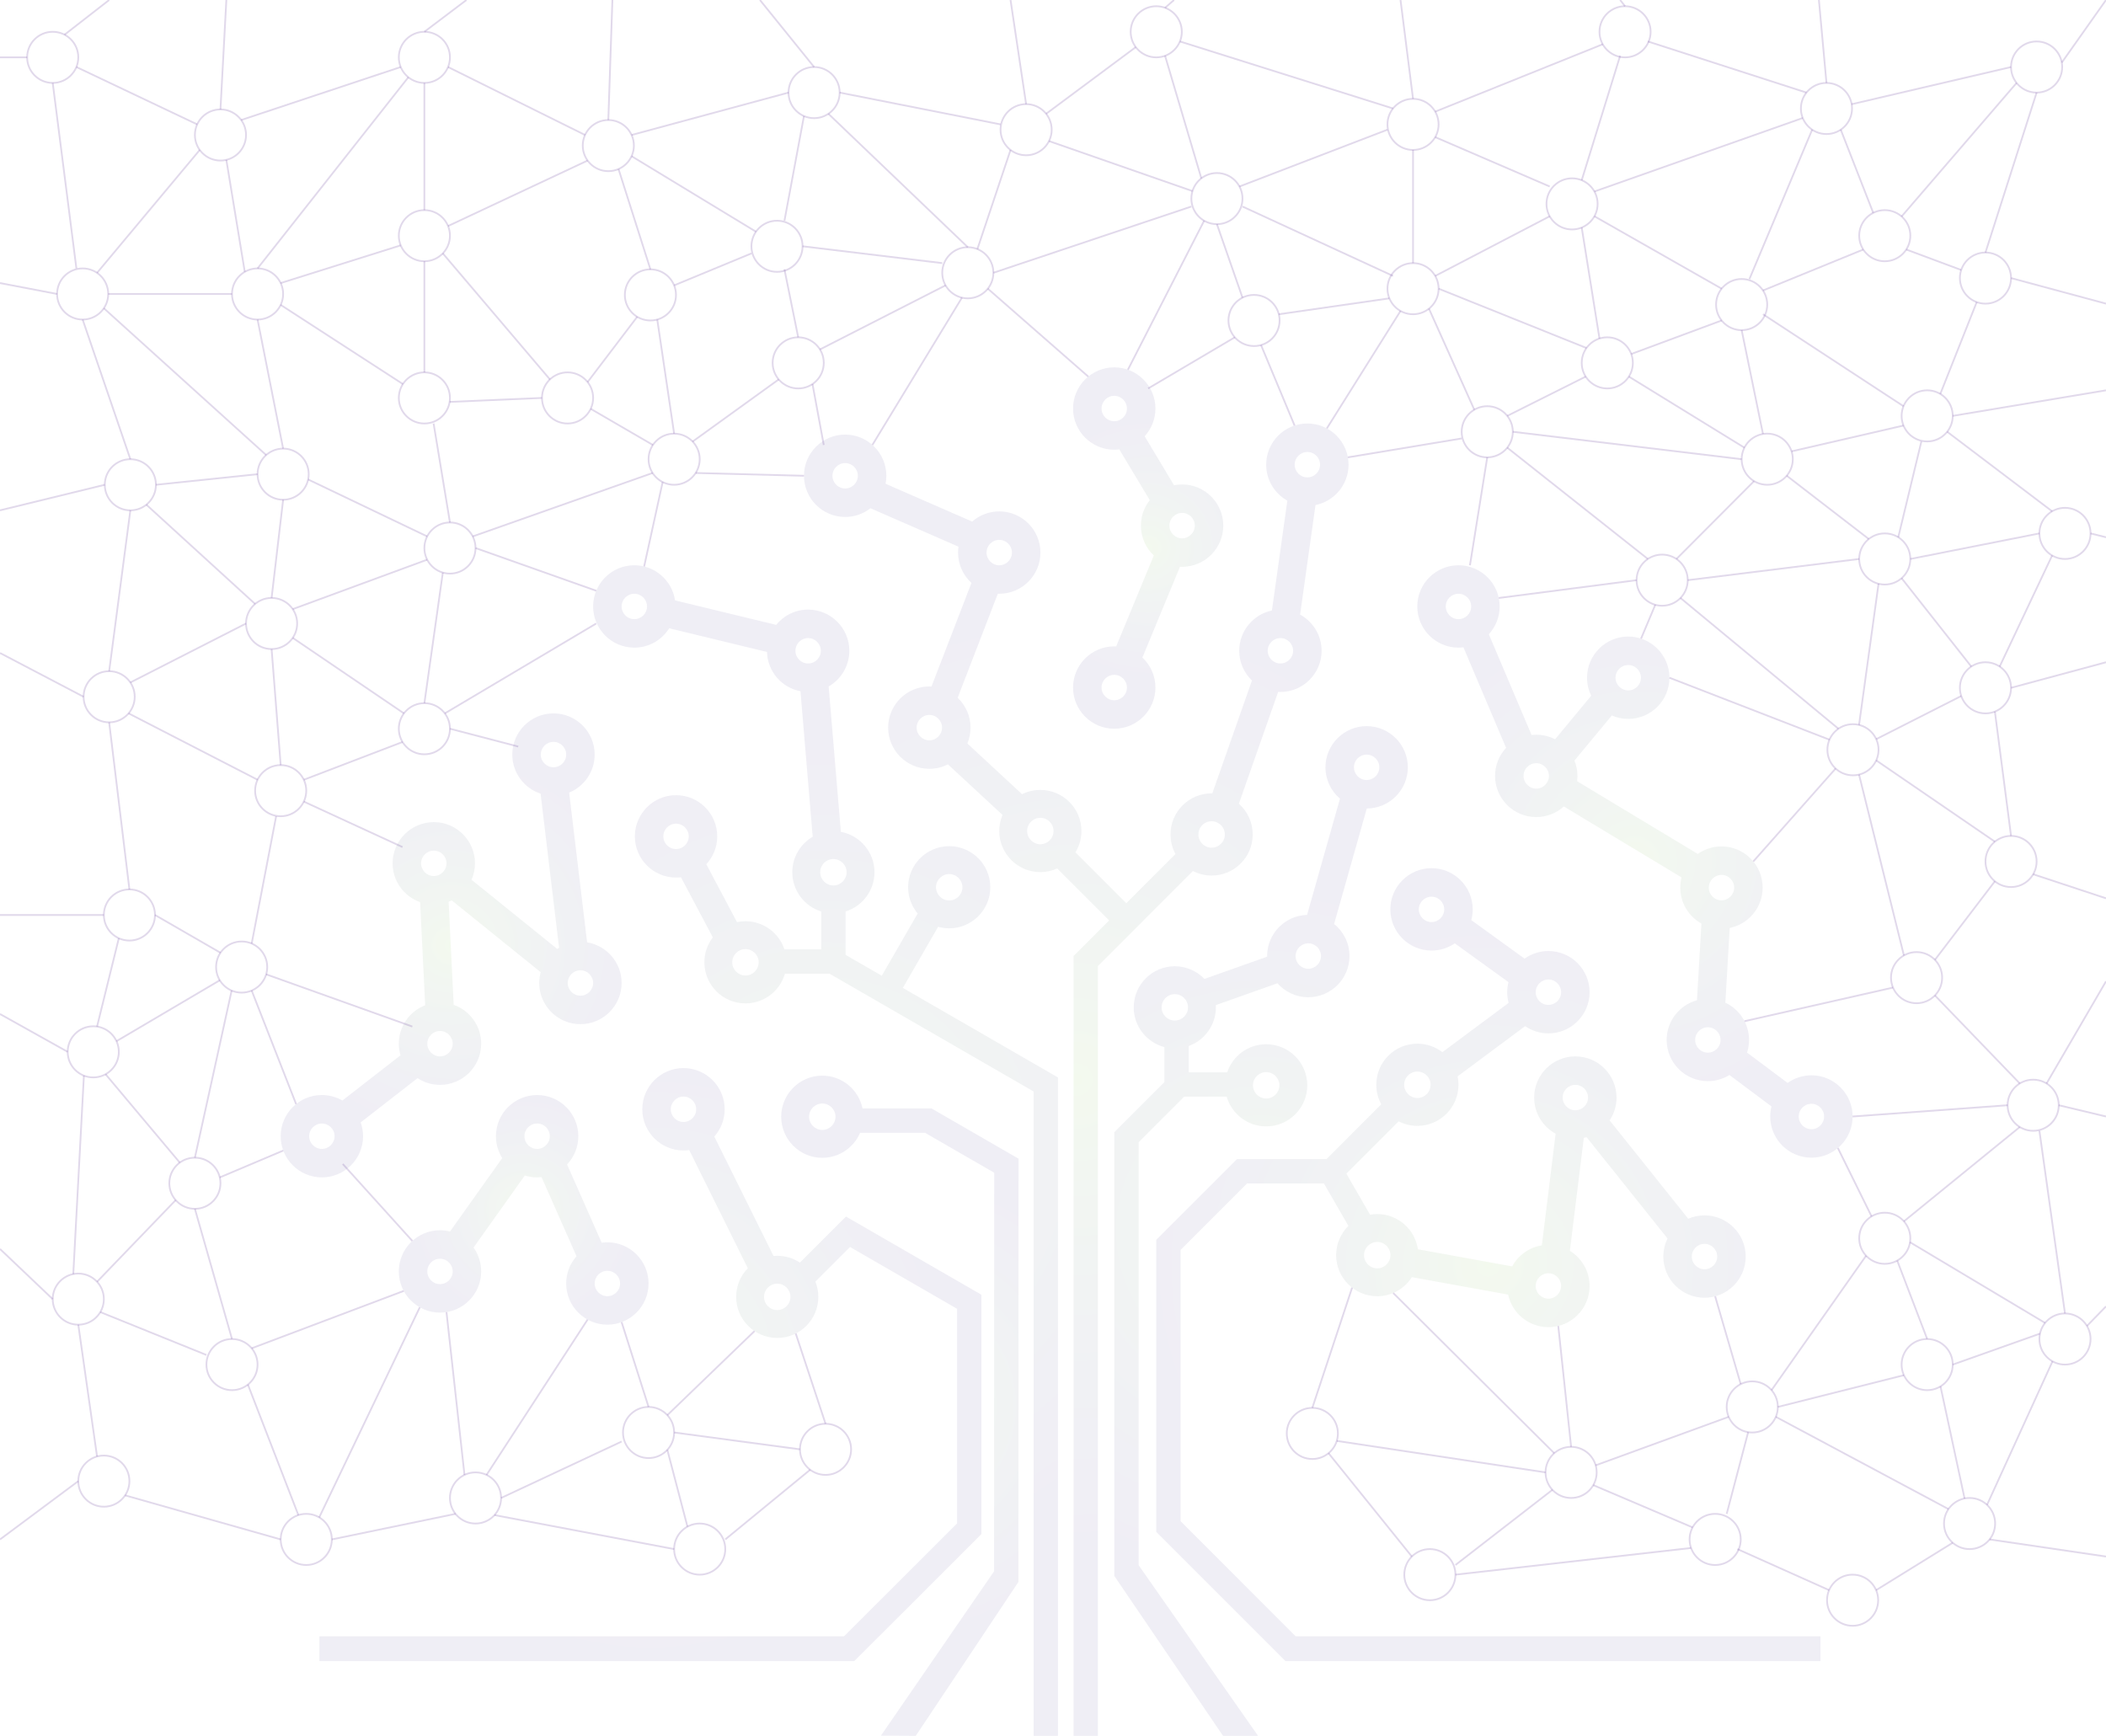 <?xml version="1.0" encoding="utf-8"?>
<!-- Generator: Adobe Illustrator 16.0.0, SVG Export Plug-In . SVG Version: 6.00 Build 0)  -->
<!DOCTYPE svg PUBLIC "-//W3C//DTD SVG 1.1//EN" "http://www.w3.org/Graphics/SVG/1.1/DTD/svg11.dtd">
<svg version="1.1" xmlns="http://www.w3.org/2000/svg" xmlns:xlink="http://www.w3.org/1999/xlink" x="0px" y="0px" width="1192px"
	 height="982.595px" viewBox="0 0 1192 982.595" enable-background="new 0 0 1192 982.595" xml:space="preserve">
<g id="Layer_1">
	<radialGradient id="SVGID_1_" cx="368.136" cy="772.439" r="177.863" gradientUnits="userSpaceOnUse">
		<stop  offset="0" style="stop-color:#8CC85D"/>
		<stop  offset="0.201" style="stop-color:#81A97D"/>
		<stop  offset="0.484" style="stop-color:#758593"/>
		<stop  offset="0.721" style="stop-color:#6D6C9D"/>
		<stop  offset="0.9" style="stop-color:#695CA1"/>
		<stop  offset="1" style="stop-color:#6755A4"/>
	</radialGradient>
	<path opacity="0.1" fill="url(#SVGID_1_)" d="M483.528,940.275v-0.005l71.961-71.88l-0.027-0.026l0.006,0.003V732.894
		l-76.635-44.244l-26.079,26.078c-3.681-2.446-8.094-3.876-12.835-3.876c-0.707,0-1.405,0.037-2.097,0.099l-33.528-67.593
		c3.646-4.116,5.867-9.522,5.867-15.44c0-12.855-10.458-23.314-23.313-23.314c-12.855,0-23.313,10.458-23.313,23.314
		c0,12.855,10.458,23.314,23.313,23.314c1.099,0,2.179-0.083,3.238-0.23l33.182,66.895c-4.083,4.192-6.605,9.912-6.605,16.212
		c0,12.825,10.433,23.258,23.257,23.258c12.823,0,23.257-10.433,23.257-23.258c0-3.054-0.598-5.97-1.673-8.646l19.597-19.597
		l60.592,34.983v121.493l0.007,0.004l-63.981,63.908H180.782v14.021H483.528z M379.66,627.917c0-3.964,3.225-7.189,7.189-7.189
		s7.188,3.225,7.188,7.189s-3.225,7.188-7.188,7.188S379.66,631.881,379.66,627.917z M439.92,741.584
		c-4.123,0-7.476-3.354-7.476-7.477c0-4.121,3.354-7.475,7.476-7.475c4.122,0,7.476,3.354,7.476,7.475
		C447.396,738.23,444.042,741.584,439.92,741.584z"/>
	<radialGradient id="SVGID_2_" cx="713.747" cy="696.814" r="210.444" gradientUnits="userSpaceOnUse">
		<stop  offset="0" style="stop-color:#8CC85D"/>
		<stop  offset="0.201" style="stop-color:#81A97D"/>
		<stop  offset="0.484" style="stop-color:#758593"/>
		<stop  offset="0.721" style="stop-color:#6D6C9D"/>
		<stop  offset="0.9" style="stop-color:#695CA1"/>
		<stop  offset="1" style="stop-color:#6755A4"/>
	</radialGradient>
	<path opacity="0.1" fill="url(#SVGID_2_)" d="M644.44,646.617l25.851-25.852h24.021c2.792,9.713,11.751,16.842,22.351,16.842
		c12.823,0,23.256-10.433,23.256-23.256s-10.433-23.257-23.256-23.257c-10.252,0-18.969,6.67-22.057,15.895h-21.794v-14.885
		c8.961-3.233,15.386-11.821,15.386-21.882c0-0.427-0.014-0.851-0.036-1.272l34.863-12.36c4.274,4.843,10.522,7.906,17.474,7.906
		c12.855,0,23.313-10.458,23.313-23.314c0-7.329-3.402-13.874-8.706-18.151l18.5-65.371c12.815-0.047,23.228-10.485,23.228-23.312
		c0-12.855-10.458-23.313-23.313-23.313c-12.854,0-23.313,10.458-23.313,23.313c0,7.101,3.194,13.466,8.218,17.746l-18.62,65.791
		c-12.533,0.37-22.619,10.674-22.619,23.296c0,0.124,0.008,0.245,0.01,0.367l-35.487,12.582c-4.235-4.411-10.185-7.165-16.768-7.165
		c-12.823,0-23.256,10.433-23.256,23.257c0,10.784,7.379,19.875,17.352,22.495v19.822l-28.371,28.372v251.098h0.011l-0.014,0.014
		l61.571,90.572h19.83l-67.622-96.623V646.617z M716.662,606.875c4.122,0,7.476,3.354,7.476,7.476c0,4.122-3.354,7.476-7.476,7.476
		c-4.123,0-7.477-3.354-7.477-7.476C709.186,610.229,712.539,606.875,716.662,606.875z M773.52,427.159
		c3.964,0,7.188,3.225,7.188,7.189s-3.225,7.189-7.188,7.189s-7.188-3.225-7.188-7.189S769.556,427.159,773.52,427.159z
		 M740.498,533.992c3.964,0,7.188,3.225,7.188,7.189s-3.225,7.189-7.188,7.189s-7.188-3.225-7.188-7.189
		S736.534,533.992,740.498,533.992z M657.465,570.222c0-4.123,3.354-7.476,7.475-7.476c4.122,0,7.476,3.354,7.476,7.476
		c0,4.122-3.354,7.475-7.476,7.475C660.818,577.697,657.465,574.344,657.465,570.222z"/>
	<radialGradient id="SVGID_3_" cx="609.164" cy="611.161" r="284.355" gradientUnits="userSpaceOnUse">
		<stop  offset="0" style="stop-color:#8CC85D"/>
		<stop  offset="0.201" style="stop-color:#81A97D"/>
		<stop  offset="0.484" style="stop-color:#758593"/>
		<stop  offset="0.721" style="stop-color:#6D6C9D"/>
		<stop  offset="0.9" style="stop-color:#695CA1"/>
		<stop  offset="1" style="stop-color:#6755A4"/>
	</radialGradient>
	<path opacity="0.1" fill="url(#SVGID_3_)" d="M647.241,520.988l27.937-27.937c3.183,1.638,6.785,2.568,10.603,2.568h0.01
		c6.213-0.002,12.053-2.424,16.443-6.818c4.392-4.395,6.808-10.237,6.804-16.46c-0.003-6.905-3.033-13.113-7.832-17.375
		l22.229-63.306c0.426,0.023,0.854,0.037,1.284,0.037c12.855,0,23.313-10.458,23.313-23.314c0-8.819-4.923-16.509-12.164-20.469
		l8.705-62.019c10.658-2.143,18.71-11.576,18.71-22.855c0-12.855-10.458-23.314-23.312-23.314
		c-12.855,0-23.313,10.458-23.313,23.314c0,8.745,4.842,16.375,11.982,20.365l-8.726,62.166
		c-10.558,2.221-18.509,11.604-18.509,22.812c0,6.61,2.77,12.581,7.203,16.828l-22.435,63.893c-0.134-0.002-0.267-0.011-0.401-0.011
		c-6.213,0.002-12.053,2.424-16.442,6.819c-4.392,4.394-6.809,10.235-6.806,16.46c0.001,3.996,1.018,7.76,2.802,11.047
		L637.5,511.247l-28.787-28.787c2.143-3.522,3.377-7.657,3.376-12.075c-0.006-12.819-10.439-23.247-23.267-23.247
		c-3.709,0.002-7.215,0.881-10.329,2.434l-30.979-28.703c1.161-2.768,1.805-5.805,1.805-8.989c0-6.647-2.801-12.648-7.278-16.899
		l22.728-58.9c0.269,0.009,0.536,0.021,0.807,0.021c12.855,0,23.313-10.458,23.313-23.313c0-12.855-10.458-23.314-23.313-23.314
		c-5.864,0-11.225,2.181-15.326,5.768l-49.021-21.408c0.288-1.462,0.443-2.971,0.443-4.516c0-12.855-10.458-23.313-23.313-23.313
		s-23.314,10.458-23.314,23.313c0,12.855,10.459,23.314,23.314,23.314c5.396,0,10.365-1.848,14.32-4.937l49.826,21.76
		c-0.156,1.089-0.242,2.201-0.242,3.333c0,6.796,2.925,12.921,7.58,17.186l-22.622,58.624c-0.402-0.021-0.807-0.032-1.214-0.032
		c-12.855,0-23.314,10.458-23.314,23.314c0,12.855,10.459,23.313,23.314,23.313c3.785,0,7.359-0.913,10.523-2.521l30.901,28.631
		c-1.193,2.801-1.855,5.881-1.854,9.115c0.006,12.818,10.438,23.247,23.256,23.247h0.012c3.396-0.001,6.623-0.742,9.535-2.059
		l29.394,29.394l-20.136,20.136v441.458h13.776V546.843l25.842-25.842L647.241,520.988z M739.971,255.852
		c3.963,0,7.188,3.225,7.188,7.189s-3.225,7.189-7.188,7.189c-3.965,0-7.189-3.225-7.189-7.189S736.006,255.852,739.971,255.852z
		 M724.719,361.195c3.964,0,7.188,3.225,7.188,7.188c0,3.964-3.225,7.189-7.188,7.189s-7.188-3.225-7.188-7.189
		C717.53,364.42,720.755,361.195,724.719,361.195z M680.493,467.066c1.411-1.413,3.288-2.191,5.289-2.191
		c4.12,0,7.473,3.352,7.474,7.486c0.001,1.997-0.775,3.874-2.187,5.286c-1.411,1.413-3.288,2.191-5.286,2.192l-0.003,7.891v-7.891
		c-4.12,0-7.474-3.353-7.475-7.485C678.305,470.356,679.081,468.479,680.493,467.066z M565.575,305.599
		c3.964,0,7.188,3.225,7.188,7.189c0,3.963-3.225,7.188-7.188,7.188s-7.189-3.225-7.189-7.188
		C558.386,308.824,561.611,305.599,565.575,305.599z M478.358,276.507c-3.964,0-7.189-3.225-7.189-7.189s3.225-7.189,7.189-7.189
		c3.964,0,7.188,3.225,7.188,7.189S482.322,276.507,478.358,276.507z M526.005,419.068c-3.964,0-7.189-3.225-7.189-7.188
		s3.225-7.189,7.189-7.189c3.964,0,7.188,3.225,7.188,7.189S529.969,419.068,526.005,419.068z M588.836,477.885l-0.005,7.89v-7.89
		c-4.12,0-7.474-3.353-7.475-7.486c-0.002-4.122,3.351-7.477,7.475-7.479c4.12,0,7.476,3.353,7.477,7.485
		C596.31,474.528,592.957,477.883,588.836,477.885z"/>
	<radialGradient id="SVGID_4_" cx="467.258" cy="651.285" r="252.062" gradientUnits="userSpaceOnUse">
		<stop  offset="0" style="stop-color:#8CC85D"/>
		<stop  offset="0.201" style="stop-color:#81A97D"/>
		<stop  offset="0.484" style="stop-color:#758593"/>
		<stop  offset="0.721" style="stop-color:#6D6C9D"/>
		<stop  offset="0.9" style="stop-color:#695CA1"/>
		<stop  offset="1" style="stop-color:#6755A4"/>
	</radialGradient>
	<path opacity="0.1" fill="url(#SVGID_4_)" d="M530.981,524.628c1.997,0.561,4.1,0.868,6.274,0.868
		c12.824,0,23.257-10.434,23.257-23.258c0-12.823-10.433-23.256-23.257-23.256c-12.823,0-23.257,10.433-23.257,23.256
		c0,5.66,2.034,10.852,5.407,14.888l-20.323,35.2L478.6,540.5v-24.547c9.466-2.947,16.358-11.79,16.358-22.212
		c0-11.378-8.215-20.866-19.023-22.864l-6.911-82.292c6.983-4.032,11.697-11.574,11.697-20.201
		c0-12.855-10.458-23.313-23.313-23.313c-7.301,0-13.826,3.376-18.104,8.646l-57.22-13.857
		c-1.665-11.234-11.37-19.883-23.059-19.883c-12.855,0-23.314,10.458-23.314,23.314c0,12.855,10.458,23.313,23.314,23.313
		c8.317,0,15.626-4.381,19.754-10.954l55.333,13.399c0.313,11.075,8.382,20.237,18.958,22.237l6.918,82.375
		c-6.898,4.04-11.544,11.525-11.544,20.08c0,10.431,6.903,19.279,16.38,22.218v21.45h-20.827
		c-3.075-9.248-11.802-15.938-22.069-15.938c-1.643,0-3.247,0.174-4.794,0.5l-17.355-32.748c3.832-4.156,6.177-9.702,6.177-15.787
		c0-12.855-10.458-23.313-23.313-23.313c-12.855,0-23.313,10.458-23.313,23.313c0,12.855,10.458,23.314,23.313,23.314
		c0.943,0,1.871-0.063,2.785-0.172l18.036,34.034c-3.002,3.917-4.792,8.811-4.792,14.117c0,12.824,10.433,23.256,23.257,23.256
		c10.583,0,19.532-7.108,22.337-16.8h25.288l115.476,66.67v364.74h13.776V609.901l-87.793-50.687L530.981,524.628z M537.255,494.763
		c4.123,0,7.477,3.354,7.477,7.475c0,4.123-3.354,7.476-7.477,7.476c-4.122,0-7.477-3.354-7.477-7.476
		C529.779,498.117,533.133,494.763,537.255,494.763z M375.453,473.436c0-3.963,3.225-7.188,7.189-7.188s7.188,3.225,7.188,7.188
		c0,3.964-3.225,7.189-7.188,7.189S375.453,477.4,375.453,473.436z M421.928,552.204c-4.122,0-7.476-3.354-7.476-7.476
		c0-4.123,3.354-7.476,7.476-7.476s7.476,3.354,7.476,7.476C429.403,548.85,426.05,552.204,421.928,552.204z M359.025,350.479
		c-3.964,0-7.189-3.225-7.189-7.188c0-3.964,3.225-7.189,7.189-7.189s7.188,3.225,7.188,7.189
		C366.213,347.253,362.989,350.479,359.025,350.479z M450.219,368.384c0-3.963,3.225-7.188,7.189-7.188
		c3.963,0,7.188,3.225,7.188,7.188c0,3.964-3.225,7.189-7.188,7.189C453.444,375.573,450.219,372.348,450.219,368.384z
		 M471.7,501.217c-4.122,0-7.476-3.354-7.476-7.476c0-4.123,3.354-7.477,7.476-7.477c4.123,0,7.477,3.354,7.477,7.477
		C479.177,497.863,475.823,501.217,471.7,501.217z"/>
	<radialGradient id="SVGID_5_" cx="509.33" cy="795.736" r="140.407" gradientUnits="userSpaceOnUse">
		<stop  offset="0" style="stop-color:#8CC85D"/>
		<stop  offset="0.201" style="stop-color:#81A97D"/>
		<stop  offset="0.484" style="stop-color:#758593"/>
		<stop  offset="0.721" style="stop-color:#6D6C9D"/>
		<stop  offset="0.9" style="stop-color:#695CA1"/>
		<stop  offset="1" style="stop-color:#6755A4"/>
	</radialGradient>
	<path opacity="0.1" fill="url(#SVGID_5_)" d="M488.195,627.446c-2.175-10.585-11.563-18.568-22.781-18.568
		c-12.823,0-23.257,10.433-23.257,23.257c0,12.824,10.433,23.257,23.257,23.257c9.601,0,17.861-5.849,21.406-14.17h36.744
		l39.165,22.611l-0.069,225.598l-64.049,93.051l19.717,0.113l58.107-87.108l0.069-239.606l-49.25-28.434H488.195z M465.414,639.61
		c-4.122,0-7.476-3.354-7.476-7.476s3.354-7.476,7.476-7.476c4.122,0,7.475,3.354,7.475,7.476S469.535,639.61,465.414,639.61z"/>
	<radialGradient id="SVGID_6_" cx="842.413" cy="715.889" r="207.012" gradientUnits="userSpaceOnUse">
		<stop  offset="0" style="stop-color:#8CC85D"/>
		<stop  offset="0.201" style="stop-color:#81A97D"/>
		<stop  offset="0.484" style="stop-color:#758593"/>
		<stop  offset="0.721" style="stop-color:#6D6C9D"/>
		<stop  offset="0.9" style="stop-color:#695CA1"/>
		<stop  offset="1" style="stop-color:#6755A4"/>
	</radialGradient>
	<path opacity="0.1" fill="url(#SVGID_6_)" d="M668.217,861.098V707.539l37.633-37.634h43.482l13.871,24.027
		c-4.286,4.22-6.949,10.085-6.949,16.561c0,12.824,10.434,23.257,23.258,23.257c8.244,0,15.495-4.315,19.626-10.803l54.47,9.88
		c2.252,10.517,11.615,18.428,22.795,18.428c12.854,0,23.312-10.458,23.312-23.313c0-8.404-4.472-15.783-11.159-19.887l7.885-63.95
		c0.532-0.111,1.055-0.245,1.571-0.392l45.808,57.329c-1.521,3.095-2.379,6.572-2.379,10.247c0,12.855,10.459,23.313,23.314,23.313
		c12.854,0,23.312-10.458,23.312-23.313s-10.458-23.313-23.312-23.313c-3.272,0-6.387,0.681-9.215,1.902L911.052,634.2
		c2.471-3.699,3.914-8.14,3.914-12.912c0-12.855-10.458-23.314-23.313-23.314c-12.854,0-23.313,10.458-23.313,23.314
		c0,8.811,4.914,16.495,12.145,20.458l-7.79,63.18c-7.259,1.166-13.41,5.691-16.796,11.929l-53.369-9.68
		c-1.616-11.258-11.319-19.939-23.017-19.939c-1.385,0-2.74,0.129-4.059,0.362l-13.421-23.246l29.607-29.608
		c3.183,1.638,6.785,2.569,10.604,2.569h0.011c12.824-0.006,23.251-10.443,23.246-23.279c-0.001-1.625-0.171-3.212-0.49-4.744
		l38.204-28.427c3.753,2.585,8.296,4.103,13.188,4.103c12.854,0,23.312-10.458,23.312-23.313s-10.458-23.313-23.312-23.313
		c-5.023,0-9.675,1.602-13.485,4.314l-30.165-21.809c0.525-1.94,0.811-3.978,0.811-6.083c0-12.855-10.459-23.313-23.313-23.313
		c-12.855,0-23.314,10.458-23.314,23.313s10.459,23.313,23.314,23.313c4.882,0,9.415-1.51,13.164-4.085l30.382,21.965
		c-0.46,1.824-0.707,3.732-0.707,5.697c0,2.092,0.281,4.119,0.802,6.05l-37.501,27.903c-3.924-3.018-8.832-4.818-14.156-4.818
		c-6.212,0.003-12.051,2.425-16.441,6.819c-4.391,4.395-6.808,10.236-6.805,16.461c0.001,3.996,1.017,7.76,2.802,11.047
		l-31.017,31.018h-50.629l-45.703,45.702l0.017,165.336l73.161,73.162l0.096-0.096v0.041h302.674v-14.021H733.372L668.217,861.098z
		 M964.755,704.1c3.963,0,7.188,3.225,7.188,7.188s-3.225,7.188-7.188,7.188c-3.965,0-7.189-3.225-7.189-7.188
		S960.79,704.1,964.755,704.1z M891.652,614.099c3.964,0,7.188,3.225,7.188,7.189c0,3.963-3.225,7.188-7.188,7.188
		s-7.188-3.225-7.188-7.188C884.464,617.324,887.688,614.099,891.652,614.099z M876.402,720.753c3.963,0,7.188,3.225,7.188,7.188
		s-3.225,7.188-7.188,7.188c-3.965,0-7.189-3.225-7.189-7.188S872.438,720.753,876.402,720.753z M779.512,703.017
		c4.122,0,7.476,3.354,7.476,7.477s-3.354,7.476-7.476,7.476s-7.477-3.354-7.477-7.476S775.39,703.017,779.512,703.017z
		 M876.402,554.462c3.963,0,7.187,3.225,7.187,7.189s-3.224,7.189-7.187,7.189c-3.965,0-7.189-3.225-7.189-7.189
		S872.438,554.462,876.402,554.462z M810.249,521.949c-3.964,0-7.189-3.225-7.189-7.189s3.226-7.189,7.189-7.189
		s7.188,3.225,7.188,7.189S814.213,521.949,810.249,521.949z M796.954,608.758c1.411-1.413,3.289-2.191,5.288-2.192
		c4.12,0,7.475,3.352,7.477,7.486c0,1.997-0.776,3.875-2.188,5.287c-1.411,1.413-3.287,2.191-5.284,2.192l-0.004,7.89v-7.89
		c-4.121,0-7.475-3.352-7.477-7.486C794.766,612.048,795.543,610.171,796.954,608.758z"/>
	<radialGradient id="SVGID_7_" cx="296.409" cy="684.855" r="67.898" gradientUnits="userSpaceOnUse">
		<stop  offset="0" style="stop-color:#8CC85D"/>
		<stop  offset="0.201" style="stop-color:#81A97D"/>
		<stop  offset="0.484" style="stop-color:#758593"/>
		<stop  offset="0.721" style="stop-color:#6D6C9D"/>
		<stop  offset="0.9" style="stop-color:#695CA1"/>
		<stop  offset="1" style="stop-color:#6755A4"/>
	</radialGradient>
	<path opacity="0.1" fill="url(#SVGID_7_)" d="M343.773,749.854c12.855,0,23.313-10.459,23.313-23.314s-10.458-23.313-23.313-23.313
		c-1.091,0-2.164,0.081-3.216,0.228l-19.591-44.304c3.94-4.177,6.363-9.8,6.363-15.981c0-12.855-10.458-23.313-23.313-23.313
		c-12.855,0-23.313,10.458-23.313,23.313c0,4.543,1.311,8.785,3.567,12.373l-29.559,41.551c-1.815-0.455-3.712-0.699-5.667-0.699
		c-12.855,0-23.313,10.458-23.313,23.313s10.458,23.313,23.313,23.313c12.855,0,23.313-10.458,23.313-23.313
		c0-5.034-1.609-9.697-4.333-13.512l29.01-40.78c2.205,0.693,4.55,1.068,6.98,1.068c0.846,0,1.68-0.048,2.502-0.137l19.797,44.768
		c-3.639,4.114-5.854,9.515-5.854,15.426C320.46,739.395,330.918,749.854,343.773,749.854z M350.962,726.539
		c0,3.964-3.225,7.189-7.188,7.189s-7.188-3.226-7.188-7.189s3.225-7.188,7.188-7.188S350.962,722.575,350.962,726.539z
		 M304.016,635.98c3.964,0,7.188,3.225,7.188,7.188c0,3.964-3.225,7.189-7.188,7.189s-7.189-3.225-7.189-7.189
		C296.827,639.205,300.052,635.98,304.016,635.98z M249.044,726.895c-3.964,0-7.189-3.225-7.189-7.188s3.225-7.189,7.189-7.189
		s7.188,3.226,7.188,7.189S253.008,726.895,249.044,726.895z"/>
	<radialGradient id="SVGID_8_" cx="925.382" cy="487.648" r="147.124" gradientUnits="userSpaceOnUse">
		<stop  offset="0" style="stop-color:#8CC85D"/>
		<stop  offset="0.201" style="stop-color:#81A97D"/>
		<stop  offset="0.484" style="stop-color:#758593"/>
		<stop  offset="0.721" style="stop-color:#6D6C9D"/>
		<stop  offset="0.9" style="stop-color:#695CA1"/>
		<stop  offset="1" style="stop-color:#6755A4"/>
	</radialGradient>
	<path opacity="0.1" fill="url(#SVGID_8_)" d="M1025.266,608.693c-5.021,0-9.671,1.601-13.479,4.31l-22.954-17.17
		c0.729-2.254,1.126-4.657,1.126-7.15c0-9.314-5.492-17.366-13.405-21.098l2.465-42.297c10.629-2.165,18.652-11.585,18.652-22.845
		c0-12.855-10.458-23.314-23.312-23.314c-4.987,0-9.609,1.579-13.404,4.257l-68.322-41.183c0.126-0.981,0.198-1.979,0.198-2.993
		c0-3.068-0.601-5.997-1.684-8.682l21.147-25.516c2.849,1.243,5.989,1.937,9.29,1.937c12.855,0,23.313-10.458,23.313-23.313
		s-10.458-23.313-23.313-23.313c-12.854,0-23.313,10.458-23.313,23.313c0,3.653,0.847,7.111,2.351,10.192l-20.439,24.662
		c-3.199-1.653-6.823-2.593-10.665-2.593c-0.896,0-1.778,0.056-2.648,0.155l-24.186-57.022c3.805-4.15,6.132-9.678,6.132-15.739
		c0-12.855-10.459-23.314-23.313-23.314c-12.855,0-23.314,10.458-23.314,23.314c0,12.855,10.459,23.313,23.314,23.313
		c0.95,0,1.885-0.063,2.805-0.175l24.145,56.922c-3.873,4.164-6.247,9.738-6.247,15.859c0,12.855,10.459,23.314,23.313,23.314
		c6,0,11.477-2.279,15.612-6.016l66.639,40.168c-0.471,1.845-0.723,3.777-0.723,5.767c0,8.737,4.834,16.363,11.966,20.355
		l-2.529,43.404c-9.871,2.71-17.148,11.759-17.148,22.48c0,12.855,10.459,23.313,23.313,23.313c4.481,0,8.67-1.274,12.229-3.475
		l23.784,17.791c-0.46,1.824-0.707,3.731-0.707,5.695c0,12.855,10.459,23.313,23.314,23.313c12.854,0,23.312-10.458,23.312-23.313
		S1038.12,608.693,1025.266,608.693z M974.357,495.254c3.963,0,7.188,3.225,7.188,7.189s-3.226,7.188-7.188,7.188
		c-3.964,0-7.188-3.225-7.188-7.188S970.394,495.254,974.357,495.254z M921.583,376.446c3.964,0,7.188,3.225,7.188,7.189
		s-3.225,7.189-7.188,7.189s-7.188-3.225-7.188-7.189S917.619,376.446,921.583,376.446z M818.311,343.29
		c0-3.964,3.225-7.189,7.189-7.189c3.964,0,7.188,3.225,7.188,7.189c0,3.963-3.225,7.188-7.188,7.188
		C821.535,350.479,818.311,347.253,818.311,343.29z M869.516,446.398c-3.964,0-7.188-3.225-7.188-7.189s3.225-7.189,7.188-7.189
		s7.188,3.225,7.188,7.189S873.479,446.398,869.516,446.398z M966.646,595.871c-3.964,0-7.188-3.225-7.188-7.189
		s3.225-7.189,7.188-7.189s7.188,3.225,7.188,7.189S970.609,595.871,966.646,595.871z M1025.266,639.196
		c-3.965,0-7.189-3.225-7.189-7.189s3.225-7.189,7.189-7.189c3.963,0,7.188,3.225,7.188,7.189S1029.229,639.196,1025.266,639.196z"
		/>
	<radialGradient id="SVGID_9_" cx="649.867" cy="310.224" r="78.325" gradientUnits="userSpaceOnUse">
		<stop  offset="0" style="stop-color:#8CC85D"/>
		<stop  offset="0.201" style="stop-color:#81A97D"/>
		<stop  offset="0.484" style="stop-color:#758593"/>
		<stop  offset="0.721" style="stop-color:#6D6C9D"/>
		<stop  offset="0.9" style="stop-color:#695CA1"/>
		<stop  offset="1" style="stop-color:#6755A4"/>
	</radialGradient>
	<path opacity="0.1" fill="url(#SVGID_9_)" d="M630.665,365.88c-12.855,0-23.313,10.458-23.313,23.314
		c0,12.855,10.458,23.313,23.313,23.313c12.854,0,23.312-10.458,23.312-23.313c0-6.695-2.84-12.734-7.373-16.99l21.265-51.385
		c0.396,0.02,0.797,0.03,1.199,0.03c12.854,0,23.313-10.458,23.313-23.313s-10.459-23.313-23.313-23.313
		c-1.561,0-3.085,0.157-4.56,0.451l-16.623-27.723c3.782-4.146,6.092-9.657,6.092-15.697c0-12.855-10.458-23.314-23.312-23.314
		c-12.855,0-23.313,10.458-23.313,23.314c0,12.855,10.458,23.313,23.313,23.313c0.974,0,1.932-0.067,2.875-0.184l17.229,28.733
		c-3.136,3.971-5.014,8.979-5.014,14.419c0,6.656,2.808,12.666,7.297,16.917l-21.293,51.455
		C631.396,365.892,631.032,365.88,630.665,365.88z M676.257,297.536c0,3.964-3.225,7.189-7.188,7.189s-7.189-3.225-7.189-7.189
		s3.226-7.189,7.189-7.189S676.257,293.572,676.257,297.536z M623.476,231.253c0-3.964,3.226-7.189,7.189-7.189
		c3.963,0,7.188,3.225,7.188,7.189c0,3.963-3.225,7.188-7.188,7.188C626.701,238.442,623.476,235.217,623.476,231.253z
		 M630.665,396.383c-3.964,0-7.189-3.225-7.189-7.188s3.226-7.189,7.189-7.189c3.963,0,7.188,3.225,7.188,7.189
		S634.628,396.383,630.665,396.383z"/>
	<radialGradient id="SVGID_10_" cx="255.352" cy="535.15" r="115.233" gradientUnits="userSpaceOnUse">
		<stop  offset="0" style="stop-color:#8CC85D"/>
		<stop  offset="0.201" style="stop-color:#81A97D"/>
		<stop  offset="0.484" style="stop-color:#758593"/>
		<stop  offset="0.721" style="stop-color:#6D6C9D"/>
		<stop  offset="0.9" style="stop-color:#695CA1"/>
		<stop  offset="1" style="stop-color:#6755A4"/>
	</radialGradient>
	<path opacity="0.1" fill="url(#SVGID_10_)" d="M205.496,643.168c0-2.742-0.479-5.374-1.353-7.819l32.186-25.039
		c3.66,2.392,8.027,3.789,12.716,3.789c12.855,0,23.313-10.458,23.313-23.314c0-10.142-6.512-18.787-15.572-21.986l-2.864-58.366
		c0.596-0.231,1.183-0.48,1.753-0.758l50.351,40.646c-0.53,1.949-0.818,3.997-0.818,6.111c0,12.855,10.458,23.313,23.314,23.313
		c12.855,0,23.313-10.458,23.313-23.313c0-11.566-8.467-21.188-19.528-23.002l-10.161-84.746
		c8.464-3.499,14.438-11.84,14.438-21.554c0-12.855-10.458-23.313-23.313-23.313c-12.855,0-23.314,10.458-23.314,23.313
		c0,10.308,6.727,19.069,16.02,22.139l10.458,87.233c-0.35,0.213-0.692,0.437-1.029,0.667l-48.512-39.162
		c1.251-2.856,1.95-6.008,1.95-9.32c0-12.855-10.458-23.314-23.313-23.314c-12.855,0-23.314,10.458-23.314,23.314
		c0,10.142,6.512,18.787,15.572,21.987l2.864,58.366c-8.72,3.376-14.923,11.848-14.923,21.745c0,2.291,0.337,4.503,0.956,6.596
		l-32.889,25.586c-3.423-1.976-7.388-3.113-11.616-3.113c-12.855,0-23.313,10.458-23.313,23.313s10.458,23.314,23.313,23.314
		S205.496,656.023,205.496,643.168z M249.044,597.974c-3.964,0-7.189-3.225-7.189-7.189c0-3.963,3.225-7.188,7.189-7.188
		s7.188,3.225,7.188,7.188C256.233,594.749,253.008,597.974,249.044,597.974z M335.711,556.433c0,3.963-3.225,7.188-7.188,7.188
		s-7.189-3.225-7.189-7.188c0-3.964,3.225-7.189,7.189-7.189S335.711,552.469,335.711,556.433z M313.271,419.942
		c3.964,0,7.188,3.225,7.188,7.188s-3.225,7.189-7.188,7.189s-7.189-3.225-7.189-7.189S309.308,419.942,313.271,419.942z
		 M245.532,481.499c3.963,0,7.188,3.225,7.188,7.189s-3.225,7.189-7.188,7.189c-3.964,0-7.189-3.225-7.189-7.189
		S241.568,481.499,245.532,481.499z M174.994,643.168c0-3.963,3.225-7.188,7.188-7.188c3.964,0,7.188,3.225,7.188,7.188
		c0,3.964-3.225,7.189-7.188,7.189C178.219,650.357,174.994,647.133,174.994,643.168z"/>
</g>
<g id="Layer_2">
	<circle opacity="0.2" fill="none" stroke="#69459B" stroke-miterlimit="10" cx="240.202" cy="225.256" r="14.471"/>
	<circle opacity="0.2" fill="none" stroke="#69459B" stroke-miterlimit="10" cx="160.253" cy="268.411" r="14.471"/>
	<circle opacity="0.2" fill="none" stroke="#69459B" stroke-miterlimit="10" cx="158.869" cy="447.573" r="14.471"/>
	<circle opacity="0.2" fill="none" stroke="#69459B" stroke-miterlimit="10" cx="153.725" cy="352.94" r="14.472"/>
	<circle opacity="0.2" fill="none" stroke="#69459B" stroke-miterlimit="10" cx="254.673" cy="310.224" r="14.472"/>
	<circle opacity="0.2" fill="none" stroke="#69459B" stroke-miterlimit="10" cx="240.202" cy="133.412" r="14.472"/>
	<circle opacity="0.2" fill="none" stroke="#69459B" stroke-miterlimit="10" cx="124.782" cy="76.412" r="14.472"/>
	<circle opacity="0.2" fill="none" stroke="#69459B" stroke-miterlimit="10" cx="145.782" cy="166.412" r="14.472"/>
	<circle opacity="0.2" fill="none" stroke="#69459B" stroke-miterlimit="10" cx="451.782" cy="205.412" r="14.472"/>
	<circle opacity="0.2" fill="none" stroke="#69459B" stroke-miterlimit="10" cx="439.782" cy="139.412" r="14.472"/>
	<circle opacity="0.2" fill="none" stroke="#69459B" stroke-miterlimit="10" cx="321.239" cy="225.256" r="14.472"/>
	<circle opacity="0.2" fill="none" stroke="#69459B" stroke-miterlimit="10" cx="344.31" cy="82.412" r="14.472"/>
	<circle opacity="0.2" fill="none" stroke="#69459B" stroke-miterlimit="10" cx="580.782" cy="73.412" r="14.472"/>
	<circle opacity="0.2" fill="none" stroke="#69459B" stroke-miterlimit="10" cx="547.782" cy="154.412" r="14.472"/>
	<circle opacity="0.2" fill="none" stroke="#69459B" stroke-miterlimit="10" cx="460.782" cy="52.412" r="14.472"/>
	<circle opacity="0.2" fill="none" stroke="#69459B" stroke-miterlimit="10" cx="799.782" cy="70.412" r="14.472"/>
	<circle opacity="0.2" fill="none" stroke="#69459B" stroke-miterlimit="10" cx="709.782" cy="181.412" r="14.472"/>
	<circle opacity="0.2" fill="none" stroke="#69459B" stroke-miterlimit="10" cx="688.782" cy="112.412" r="14.472"/>
	<circle opacity="0.2" fill="none" stroke="#69459B" stroke-miterlimit="10" cx="985.782" cy="172.412" r="14.472"/>
	<circle opacity="0.2" fill="none" stroke="#69459B" stroke-miterlimit="10" cx="909.725" cy="205.412" r="14.472"/>
	<circle opacity="0.2" fill="none" stroke="#69459B" stroke-miterlimit="10" cx="841.782" cy="244.412" r="14.472"/>
	<circle opacity="0.2" fill="none" stroke="#69459B" stroke-miterlimit="10" cx="799.782" cy="163.412" r="14.472"/>
	<circle opacity="0.2" fill="none" stroke="#69459B" stroke-miterlimit="10" cx="889.782" cy="115.412" r="14.472"/>
	<circle opacity="0.2" fill="none" stroke="#69459B" stroke-miterlimit="10" cx="919.782" cy="17.998" r="14.472"/>
	<circle opacity="0.2" fill="none" stroke="#69459B" stroke-miterlimit="10" cx="1033.782" cy="61.412" r="14.472"/>
	<circle opacity="0.2" fill="none" stroke="#69459B" stroke-miterlimit="10" cx="1066.782" cy="133.412" r="14.472"/>
	<circle opacity="0.2" fill="none" stroke="#69459B" stroke-miterlimit="10" cx="1123.782" cy="157.412" r="14.472"/>
	<circle opacity="0.2" fill="none" stroke="#69459B" stroke-miterlimit="10" cx="1066.782" cy="316.412" r="14.472"/>
	<circle opacity="0.2" fill="none" stroke="#69459B" stroke-miterlimit="10" cx="1123.782" cy="389.347" r="14.472"/>
	<circle opacity="0.2" fill="none" stroke="#69459B" stroke-miterlimit="10" cx="940.782" cy="328.412" r="14.472"/>
	<circle opacity="0.2" fill="none" stroke="#69459B" stroke-miterlimit="10" cx="1000.253" cy="259.94" r="14.472"/>
	<circle opacity="0.2" fill="none" stroke="#69459B" stroke-miterlimit="10" cx="1168.782" cy="301.94" r="14.472"/>
	<circle opacity="0.2" fill="none" stroke="#69459B" stroke-miterlimit="10" cx="1090.782" cy="235.412" r="14.472"/>
	<circle opacity="0.2" fill="none" stroke="#69459B" stroke-miterlimit="10" cx="1138.254" cy="487.649" r="14.472"/>
	<circle opacity="0.2" fill="none" stroke="#69459B" stroke-miterlimit="10" cx="1084.782" cy="553.412" r="14.472"/>
	<circle opacity="0.2" fill="none" stroke="#69459B" stroke-miterlimit="10" cx="1066.782" cy="700.94" r="14.472"/>
	<circle opacity="0.2" fill="none" stroke="#69459B" stroke-miterlimit="10" cx="46.782" cy="166.412" r="14.472"/>
	<circle opacity="0.2" fill="none" stroke="#69459B" stroke-miterlimit="10" cx="73.782" cy="274.412" r="14.472"/>
	<circle opacity="0.2" fill="none" stroke="#69459B" stroke-miterlimit="10" cx="61.782" cy="394.412" r="14.472"/>
	<circle opacity="0.2" fill="none" stroke="#69459B" stroke-miterlimit="10" cx="52.782" cy="595.412" r="14.472"/>
	<circle opacity="0.2" fill="none" stroke="#69459B" stroke-miterlimit="10" cx="136.782" cy="547.412" r="14.472"/>
	<circle opacity="0.2" fill="none" stroke="#69459B" stroke-miterlimit="10" cx="73.253" cy="517.94" r="14.472"/>
	<circle opacity="0.2" fill="none" stroke="#69459B" stroke-miterlimit="10" cx="110.31" cy="669.793" r="14.472"/>
	<circle opacity="0.2" fill="none" stroke="#69459B" stroke-miterlimit="10" cx="58.782" cy="838.412" r="14.472"/>
	<circle opacity="0.2" fill="none" stroke="#69459B" stroke-miterlimit="10" cx="173.34" cy="871.412" r="14.472"/>
	<circle opacity="0.2" fill="none" stroke="#69459B" stroke-miterlimit="10" cx="131.31" cy="772.44" r="14.472"/>
	<circle opacity="0.2" fill="none" stroke="#69459B" stroke-miterlimit="10" cx="467.258" cy="820.412" r="14.472"/>
	<circle opacity="0.2" fill="none" stroke="#69459B" stroke-miterlimit="10" cx="367.087" cy="810.884" r="14.472"/>
	<circle opacity="0.2" fill="none" stroke="#69459B" stroke-miterlimit="10" cx="269.145" cy="847.94" r="14.472"/>
	<circle opacity="0.2" fill="none" stroke="#69459B" stroke-miterlimit="10" cx="396.03" cy="876.884" r="14.472"/>
	<circle opacity="0.2" fill="none" stroke="#69459B" stroke-miterlimit="10" cx="742.782" cy="811.412" r="14.472"/>
	<circle opacity="0.2" fill="none" stroke="#69459B" stroke-miterlimit="10" cx="809.31" cy="891.354" r="14.472"/>
	<circle opacity="0.2" fill="none" stroke="#69459B" stroke-miterlimit="10" cx="889.253" cy="833.47" r="14.472"/>
	<circle opacity="0.2" fill="none" stroke="#69459B" stroke-miterlimit="10" cx="970.782" cy="871.412" r="14.472"/>
	<circle opacity="0.2" fill="none" stroke="#69459B" stroke-miterlimit="10" cx="991.782" cy="796.412" r="14.472"/>
	<circle opacity="0.2" fill="none" stroke="#69459B" stroke-miterlimit="10" cx="1114.782" cy="862.412" r="14.472"/>
	<circle opacity="0.2" fill="none" stroke="#69459B" stroke-miterlimit="10" cx="1150.782" cy="625.633" r="14.472"/>
	<circle opacity="0.2" fill="none" stroke="#69459B" stroke-miterlimit="10" cx="1048.782" cy="424.412" r="14.472"/>
	<circle opacity="0.2" fill="none" stroke="#69459B" stroke-miterlimit="10" cx="240.202" cy="32.469" r="14.472"/>
	<circle opacity="0.2" fill="none" stroke="#69459B" stroke-miterlimit="10" cx="44.31" cy="735.383" r="14.472"/>
	<circle opacity="0.2" fill="none" stroke="#69459B" stroke-miterlimit="10" cx="381.559" cy="259.94" r="14.472"/>
	<circle opacity="0.2" fill="none" stroke="#69459B" stroke-miterlimit="10" cx="368.136" cy="166.94" r="14.472"/>
	<circle opacity="0.2" fill="none" stroke="#69459B" stroke-miterlimit="10" cx="29.838" cy="32.469" r="14.472"/>
	<circle opacity="0.2" fill="none" stroke="#69459B" stroke-miterlimit="10" cx="240.202" cy="412.508" r="14.472"/>
	<circle opacity="0.2" fill="none" stroke="#69459B" stroke-miterlimit="10" cx="1090.781" cy="772.44" r="14.472"/>
	<circle opacity="0.2" fill="none" stroke="#69459B" stroke-miterlimit="10" cx="1168.781" cy="757.97" r="14.472"/>
	<circle opacity="0.2" fill="none" stroke="#69459B" stroke-miterlimit="10" cx="1048.578" cy="905.825" r="14.472"/>
	<circle opacity="0.2" fill="none" stroke="#69459B" stroke-miterlimit="10" cx="1152.726" cy="37.94" r="14.472"/>
	<circle opacity="0.2" fill="none" stroke="#69459B" stroke-miterlimit="10" cx="654.439" cy="17.998" r="14.472"/>
	<line opacity="0.2" fill="none" stroke="#69459B" stroke-miterlimit="10" x1="43.237" y1="37.94" x2="111.613" y2="70.411"/>
	<line opacity="0.2" fill="none" stroke="#69459B" stroke-miterlimit="10" x1="131.31" y1="166.412" x2="61.253" y2="166.412"/>
	<line opacity="0.2" fill="none" stroke="#69459B" stroke-miterlimit="10" x1="46.782" y1="180.882" x2="73.782" y2="259.94"/>
	<line opacity="0.2" fill="none" stroke="#69459B" stroke-miterlimit="10" x1="145.782" y1="180.882" x2="160.252" y2="253.939"/>
	<line opacity="0.2" fill="none" stroke="#69459B" stroke-miterlimit="10" x1="231.124" y1="43.735" x2="145.782" y2="151.94"/>
	<line opacity="0.2" fill="none" stroke="#69459B" stroke-miterlimit="10" x1="73.782" y1="386.319" x2="139.253" y2="352.94"/>
	<line opacity="0.2" fill="none" stroke="#69459B" stroke-miterlimit="10" x1="87.725" y1="517.94" x2="124.782" y2="539.32"/>
	<line opacity="0.2" fill="none" stroke="#69459B" stroke-miterlimit="10" x1="59.763" y1="608.088" x2="101.761" y2="658.117"/>
	<line opacity="0.2" fill="none" stroke="#69459B" stroke-miterlimit="10" x1="54.93" y1="725.556" x2="99.438" y2="679.338"/>
	<line opacity="0.2" fill="none" stroke="#69459B" stroke-miterlimit="10" x1="56.778" y1="742.729" x2="116.838" y2="767"/>
	<line opacity="0.2" fill="none" stroke="#69459B" stroke-miterlimit="10" x1="44.31" y1="749.854" x2="54.93" y2="824.462"/>
	<line opacity="0.2" fill="none" stroke="#69459B" stroke-miterlimit="10" x1="140.315" y1="783.765" x2="168.879" y2="857.644"/>
	<line opacity="0.2" fill="none" stroke="#69459B" stroke-miterlimit="10" x1="158.868" y1="871.412" x2="70.806" y2="846.466"/>
	<line opacity="0.2" fill="none" stroke="#69459B" stroke-miterlimit="10" x1="153.725" y1="367.411" x2="158.869" y2="433.101"/>
	<line opacity="0.2" fill="none" stroke="#69459B" stroke-miterlimit="10" x1="72.775" y1="403.817" x2="145.782" y2="441.393"/>
	<line opacity="0.2" fill="none" stroke="#69459B" stroke-miterlimit="10" x1="61.782" y1="408.882" x2="73.253" y2="503.469"/>
	<line opacity="0.2" fill="none" stroke="#69459B" stroke-miterlimit="10" x1="142.457" y1="534.096" x2="156.297" y2="462.044"/>
	<line opacity="0.2" fill="none" stroke="#69459B" stroke-miterlimit="10" x1="142.457" y1="560.727" x2="167.603" y2="624.995"/>
	<line opacity="0.2" fill="none" stroke="#69459B" stroke-miterlimit="10" x1="124.397" y1="666.482" x2="160.329" y2="651.285"/>
	<line opacity="0.2" fill="none" stroke="#69459B" stroke-miterlimit="10" x1="67.253" y1="531.108" x2="54.93" y2="581.099"/>
	<line opacity="0.2" fill="none" stroke="#69459B" stroke-miterlimit="10" x1="257.815" y1="856.939" x2="187.812" y2="871.412"/>
	<line opacity="0.2" fill="none" stroke="#69459B" stroke-miterlimit="10" x1="262.896" y1="834.883" x2="252.712" y2="742.729"/>
	<line opacity="0.2" fill="none" stroke="#69459B" stroke-miterlimit="10" x1="142.457" y1="763.21" x2="228.516" y2="730.744"/>
	<line opacity="0.2" fill="none" stroke="#69459B" stroke-miterlimit="10" x1="283.616" y1="847.94" x2="351.835" y2="816"/>
	<line opacity="0.2" fill="none" stroke="#69459B" stroke-miterlimit="10" x1="377.713" y1="820.704" x2="389.101" y2="864.176"/>
	<line opacity="0.2" fill="none" stroke="#69459B" stroke-miterlimit="10" x1="410.502" y1="871.411" x2="458.551" y2="831.971"/>
	<line opacity="0.2" fill="none" stroke="#69459B" stroke-miterlimit="10" x1="279.88" y1="857.644" x2="381.559" y2="876.884"/>
	<line opacity="0.2" fill="none" stroke="#69459B" stroke-miterlimit="10" x1="194" y1="658.884" x2="233.388" y2="702.447"/>
	<line opacity="0.2" fill="none" stroke="#69459B" stroke-miterlimit="10" x1="171.956" y1="441.393" x2="227.825" y2="420.012"/>
	<line opacity="0.2" fill="none" stroke="#69459B" stroke-miterlimit="10" x1="171.956" y1="453.753" x2="227.825" y2="479.5"/>
	<line opacity="0.2" fill="none" stroke="#69459B" stroke-miterlimit="10" x1="150.652" y1="551.543" x2="233.388" y2="581.099"/>
	<line opacity="0.2" fill="none" stroke="#69459B" stroke-miterlimit="10" x1="254.674" y1="412.508" x2="293.333" y2="422.605"/>
	<line opacity="0.2" fill="none" stroke="#69459B" stroke-miterlimit="10" x1="250.632" y1="324.119" x2="240.202" y2="398.037"/>
	<line opacity="0.2" fill="none" stroke="#69459B" stroke-miterlimit="10" x1="160.252" y1="282.883" x2="153.725" y2="338.469"/>
	<line opacity="0.2" fill="none" stroke="#69459B" stroke-miterlimit="10" x1="73.782" y1="288.882" x2="61.782" y2="379.94"/>
	<line opacity="0.2" fill="none" stroke="#69459B" stroke-miterlimit="10" x1="145.782" y1="268.411" x2="88.253" y2="274.412"/>
	<line opacity="0.2" fill="none" stroke="#69459B" stroke-miterlimit="10" x1="128.114" y1="90.493" x2="138.543" y2="153.882"/>
	<line opacity="0.2" fill="none" stroke="#69459B" stroke-miterlimit="10" x1="29.838" y1="46.94" x2="43.237" y2="151.94"/>
	<line opacity="0.2" fill="none" stroke="#69459B" stroke-miterlimit="10" x1="136.512" y1="67.94" x2="226.804" y2="37.94"/>
	<line opacity="0.2" fill="none" stroke="#69459B" stroke-miterlimit="10" x1="337.472" y1="334.411" x2="269.145" y2="310.224"/>
	<line opacity="0.2" fill="none" stroke="#69459B" stroke-miterlimit="10" x1="174.411" y1="271.411" x2="241.784" y2="303.646"/>
	<line opacity="0.2" fill="none" stroke="#69459B" stroke-miterlimit="10" x1="254.673" y1="295.752" x2="245.417" y2="239.727"/>
	<line opacity="0.2" fill="none" stroke="#69459B" stroke-miterlimit="10" x1="158.869" y1="172.591" x2="228.044" y2="217.411"/>
	<line opacity="0.2" fill="none" stroke="#69459B" stroke-miterlimit="10" x1="240.203" y1="210.784" x2="240.202" y2="147.882"/>
	<line opacity="0.2" fill="none" stroke="#69459B" stroke-miterlimit="10" x1="158.869" y1="160.229" x2="226.804" y2="138.882"/>
	<line opacity="0.2" fill="none" stroke="#69459B" stroke-miterlimit="10" x1="240.202" y1="118.94" x2="240.202" y2="46.94"/>
	<line opacity="0.2" fill="none" stroke="#69459B" stroke-miterlimit="10" x1="253.601" y1="37.94" x2="331.142" y2="76.411"/>
	<line opacity="0.2" fill="none" stroke="#69459B" stroke-miterlimit="10" x1="253.601" y1="127.94" x2="332.58" y2="90.882"/>
	<line opacity="0.2" fill="none" stroke="#69459B" stroke-miterlimit="10" x1="254.499" y1="227.5" x2="306.768" y2="225.256"/>
	<line opacity="0.2" fill="none" stroke="#69459B" stroke-miterlimit="10" x1="332.58" y1="216.271" x2="360.661" y2="179.333"/>
	<line opacity="0.2" fill="none" stroke="#69459B" stroke-miterlimit="10" x1="368.136" y1="152.469" x2="350.083" y2="95.683"/>
	<line opacity="0.2" fill="none" stroke="#69459B" stroke-miterlimit="10" x1="250.632" y1="143.438" x2="311.264" y2="214.777"/>
	<line opacity="0.2" fill="none" stroke="#69459B" stroke-miterlimit="10" x1="334.332" y1="231.424" x2="369.537" y2="251.882"/>
	<line opacity="0.2" fill="none" stroke="#69459B" stroke-miterlimit="10" x1="375.065" y1="272.872" x2="364.59" y2="320.652"/>
	<line opacity="0.2" fill="none" stroke="#69459B" stroke-miterlimit="10" x1="381.559" y1="161.531" x2="425.31" y2="143.438"/>
	<line opacity="0.2" fill="none" stroke="#69459B" stroke-miterlimit="10" x1="444" y1="124.94" x2="455.044" y2="65.698"/>
	<line opacity="0.2" fill="none" stroke="#69459B" stroke-miterlimit="10" x1="357.479" y1="76.411" x2="446.31" y2="52.412"/>
	<line opacity="0.2" fill="none" stroke="#69459B" stroke-miterlimit="10" x1="372.011" y1="180.882" x2="381.559" y2="245.469"/>
	<line opacity="0.2" fill="none" stroke="#69459B" stroke-miterlimit="10" x1="392.022" y1="249.948" x2="440.753" y2="214.777"/>
	<line opacity="0.2" fill="none" stroke="#69459B" stroke-miterlimit="10" x1="444" y1="152.484" x2="451.782" y2="190.94"/>
	<line opacity="0.2" fill="none" stroke="#69459B" stroke-miterlimit="10" x1="459.874" y1="217.411" x2="466.253" y2="251.882"/>
	<line opacity="0.2" fill="none" stroke="#69459B" stroke-miterlimit="10" x1="393.746" y1="267.739" x2="455.044" y2="269.318"/>
	<line opacity="0.2" fill="none" stroke="#69459B" stroke-miterlimit="10" x1="351.835" y1="748.416" x2="367.087" y2="796.411"/>
	<line opacity="0.2" fill="none" stroke="#69459B" stroke-miterlimit="10" x1="450.392" y1="754.864" x2="467.258" y2="805.939"/>
	<line opacity="0.2" fill="none" stroke="#69459B" stroke-miterlimit="10" x1="381.559" y1="810.884" x2="452.787" y2="820.412"/>
	<line opacity="0.2" fill="none" stroke="#69459B" stroke-miterlimit="10" x1="344.31" y1="67.94" x2="346.621" y2="0"/>
	<line opacity="0.2" fill="none" stroke="#69459B" stroke-miterlimit="10" x1="240.202" y1="17.998" x2="264" y2="0"/>
	<line opacity="0.2" fill="none" stroke="#69459B" stroke-miterlimit="10" x1="460.782" y1="37.94" x2="430.125" y2="0"/>
	<line opacity="0.2" fill="none" stroke="#69459B" stroke-miterlimit="10" x1="36.538" y1="19.642" x2="61.782" y2="0"/>
	<line opacity="0.2" fill="none" stroke="#69459B" stroke-miterlimit="10" x1="15.367" y1="32.469" x2="-7" y2="32.469"/>
	<line opacity="0.2" fill="none" stroke="#69459B" stroke-miterlimit="10" x1="559.11" y1="163.411" x2="615.964" y2="213.176"/>
	<line opacity="0.2" fill="none" stroke="#69459B" stroke-miterlimit="10" x1="698.896" y1="190.94" x2="649.867" y2="219.882"/>
	<line opacity="0.2" fill="none" stroke="#69459B" stroke-miterlimit="10" x1="535.184" y1="161.531" x2="464.091" y2="197.802"/>
	<line opacity="0.2" fill="none" stroke="#69459B" stroke-miterlimit="10" x1="533.31" y1="148.94" x2="454.253" y2="139.412"/>
	<line opacity="0.2" fill="none" stroke="#69459B" stroke-miterlimit="10" x1="475.253" y1="52.412" x2="566.311" y2="70.411"/>
	<line opacity="0.2" fill="none" stroke="#69459B" stroke-miterlimit="10" x1="571.964" y1="84.882" x2="553.204" y2="140.994"/>
	<line opacity="0.2" fill="none" stroke="#69459B" stroke-miterlimit="10" x1="592.11" y1="64.411" x2="642.85" y2="26.666"/>
	<line opacity="0.2" fill="none" stroke="#69459B" stroke-miterlimit="10" x1="580.781" y1="58.94" x2="571.964" y2="0"/>
	<line opacity="0.2" fill="none" stroke="#69459B" stroke-miterlimit="10" x1="659.431" y1="31.585" x2="679.964" y2="100.94"/>
	<line opacity="0.2" fill="none" stroke="#69459B" stroke-miterlimit="10" x1="742.781" y1="796.939" x2="765.303" y2="728.887"/>
	<line opacity="0.2" fill="none" stroke="#69459B" stroke-miterlimit="10" x1="751.952" y1="822.606" x2="799.104" y2="881.094"/>
	<line opacity="0.2" fill="none" stroke="#69459B" stroke-miterlimit="10" x1="823.781" y1="885.883" x2="878.668" y2="843.333"/>
	<line opacity="0.2" fill="none" stroke="#69459B" stroke-miterlimit="10" x1="889.252" y1="818.997" x2="881.979" y2="750.576"/>
	<line opacity="0.2" fill="none" stroke="#69459B" stroke-miterlimit="10" x1="874.781" y1="833.47" x2="756.622" y2="815.648"/>
	<line opacity="0.2" fill="none" stroke="#69459B" stroke-miterlimit="10" x1="903.156" y1="829.456" x2="978.439" y2="802.023"/>
	<line opacity="0.2" fill="none" stroke="#69459B" stroke-miterlimit="10" x1="989.465" y1="810.696" x2="977.311" y2="856.939"/>
	<line opacity="0.2" fill="none" stroke="#69459B" stroke-miterlimit="10" x1="958.009" y1="864.607" x2="901.802" y2="840.674"/>
	<line opacity="0.2" fill="none" stroke="#69459B" stroke-miterlimit="10" x1="983.388" y1="876.883" x2="1035.274" y2="900.124"/>
	<line opacity="0.2" fill="none" stroke="#69459B" stroke-miterlimit="10" x1="970.782" y1="733.807" x2="985.254" y2="783.496"/>
	<line opacity="0.2" fill="none" stroke="#69459B" stroke-miterlimit="10" x1="701.537" y1="105.571" x2="785.311" y2="73.411"/>
	<line opacity="0.2" fill="none" stroke="#69459B" stroke-miterlimit="10" x1="799.781" y1="84.882" x2="799.781" y2="148.94"/>
	<line opacity="0.2" fill="none" stroke="#69459B" stroke-miterlimit="10" x1="723.818" y1="177.882" x2="786.384" y2="168.882"/>
	<line opacity="0.2" fill="none" stroke="#69459B" stroke-miterlimit="10" x1="688.781" y1="126.882" x2="703.254" y2="168.497"/>
	<line opacity="0.2" fill="none" stroke="#69459B" stroke-miterlimit="10" x1="562.253" y1="154.412" x2="674.311" y2="116.911"/>
	<line opacity="0.2" fill="none" stroke="#69459B" stroke-miterlimit="10" x1="788.453" y1="61.411" x2="667.838" y2="23.469"/>
	<line opacity="0.2" fill="none" stroke="#69459B" stroke-miterlimit="10" x1="32.31" y1="166.412" x2="0" y2="160.229"/>
	<line opacity="0.2" fill="none" stroke="#69459B" stroke-miterlimit="10" x1="59.31" y1="274.412" x2="0" y2="288.882"/>
	<line opacity="0.2" fill="none" stroke="#69459B" stroke-miterlimit="10" x1="47.31" y1="394.412" x2="0" y2="369.63"/>
	<line opacity="0.2" fill="none" stroke="#69459B" stroke-miterlimit="10" x1="58.782" y1="517.94" x2="0" y2="517.94"/>
	<line opacity="0.2" fill="none" stroke="#69459B" stroke-miterlimit="10" x1="38.31" y1="595.412" x2="0" y2="574"/>
	<line opacity="0.2" fill="none" stroke="#69459B" stroke-miterlimit="10" x1="29.838" y1="735.383" x2="0" y2="707"/>
	<line opacity="0.2" fill="none" stroke="#69459B" stroke-miterlimit="10" x1="44.31" y1="838.412" x2="0" y2="871.411"/>
	<line opacity="0.2" fill="none" stroke="#69459B" stroke-miterlimit="10" x1="812.325" y1="63.196" x2="907.148" y2="25.055"/>
	<line opacity="0.2" fill="none" stroke="#69459B" stroke-miterlimit="10" x1="792.696" y1="176.028" x2="750.997" y2="242.505"/>
	<line opacity="0.2" fill="none" stroke="#69459B" stroke-miterlimit="10" x1="841.781" y1="258.882" x2="832" y2="319.976"/>
	<line opacity="0.2" fill="none" stroke="#69459B" stroke-miterlimit="10" x1="808.79" y1="174.733" x2="834.46" y2="231.93"/>
	<line opacity="0.2" fill="none" stroke="#69459B" stroke-miterlimit="10" x1="853.11" y1="235.411" x2="897.515" y2="213.176"/>
	<line opacity="0.2" fill="none" stroke="#69459B" stroke-miterlimit="10" x1="895.253" y1="128.809" x2="905.311" y2="191.627"/>
	<line opacity="0.2" fill="none" stroke="#69459B" stroke-miterlimit="10" x1="877.125" y1="122.428" x2="812.325" y2="156.196"/>
	<line opacity="0.2" fill="none" stroke="#69459B" stroke-miterlimit="10" x1="812.325" y1="77.626" x2="877.125" y2="105.571"/>
	<line opacity="0.2" fill="none" stroke="#69459B" stroke-miterlimit="10" x1="917" y1="31.585" x2="895.253" y2="102.013"/>
	<line opacity="0.2" fill="none" stroke="#69459B" stroke-miterlimit="10" x1="799.781" y1="55.94" x2="792.696" y2="0"/>
	<line opacity="0.2" fill="none" stroke="#69459B" stroke-miterlimit="10" x1="659.431" y1="4.41" x2="664.5" y2="0"/>
	<line opacity="0.2" fill="none" stroke="#69459B" stroke-miterlimit="10" x1="919.781" y1="3.526" x2="917" y2="0"/>
	<line opacity="0.2" fill="none" stroke="#69459B" stroke-miterlimit="10" x1="936.9" y1="342.352" x2="928.844" y2="361.485"/>
	<line opacity="0.2" fill="none" stroke="#69459B" stroke-miterlimit="10" x1="932.69" y1="316.411" x2="853.11" y2="253.412"/>
	<line opacity="0.2" fill="none" stroke="#69459B" stroke-miterlimit="10" x1="992.801" y1="272.347" x2="948.873" y2="316.411"/>
	<line opacity="0.2" fill="none" stroke="#69459B" stroke-miterlimit="10" x1="921.935" y1="213.176" x2="987.339" y2="253.412"/>
	<line opacity="0.2" fill="none" stroke="#69459B" stroke-miterlimit="10" x1="902.439" y1="122.428" x2="974.454" y2="163.411"/>
	<line opacity="0.2" fill="none" stroke="#69459B" stroke-miterlimit="10" x1="974.454" y1="181.412" x2="923.298" y2="200.383"/>
	<line opacity="0.2" fill="none" stroke="#69459B" stroke-miterlimit="10" x1="985.781" y1="186.882" x2="997.852" y2="245.67"/>
	<line opacity="0.2" fill="none" stroke="#69459B" stroke-miterlimit="10" x1="1071.439" y1="559.024" x2="987.379" y2="578.062"/>
	<line opacity="0.2" fill="none" stroke="#69459B" stroke-miterlimit="10" x1="1059.312" y1="688.543" x2="1040.241" y2="649.855"/>
	<line opacity="0.2" fill="none" stroke="#69459B" stroke-miterlimit="10" x1="1002.694" y1="786.911" x2="1056.213" y2="710.82"/>
	<line opacity="0.2" fill="none" stroke="#69459B" stroke-miterlimit="10" x1="1073.832" y1="713.577" x2="1090.782" y2="757.969"/>
	<line opacity="0.2" fill="none" stroke="#69459B" stroke-miterlimit="10" x1="1077.616" y1="778.447" x2="1006.254" y2="796.412"/>
	<line opacity="0.2" fill="none" stroke="#69459B" stroke-miterlimit="10" x1="1005.125" y1="802.023" x2="1102.838" y2="854.24"/>
	<line opacity="0.2" fill="none" stroke="#69459B" stroke-miterlimit="10" x1="1105.253" y1="873.298" x2="1061.883" y2="900.124"/>
	<line opacity="0.2" fill="none" stroke="#69459B" stroke-miterlimit="10" x1="1098.332" y1="784.787" x2="1111.949" y2="848.219"/>
	<line opacity="0.2" fill="none" stroke="#69459B" stroke-miterlimit="10" x1="1124.672" y1="851.85" x2="1161.728" y2="770.604"/>
	<line opacity="0.2" fill="none" stroke="#69459B" stroke-miterlimit="10" x1="1154.635" y1="754.916" x2="1105.253" y2="772.44"/>
	<line opacity="0.2" fill="none" stroke="#69459B" stroke-miterlimit="10" x1="1081.078" y1="703.192" x2="1157.533" y2="748.865"/>
	<line opacity="0.2" fill="none" stroke="#69459B" stroke-miterlimit="10" x1="1048.578" y1="632.007" x2="1136.311" y2="625.633"/>
	<line opacity="0.2" fill="none" stroke="#69459B" stroke-miterlimit="10" x1="1077.616" y1="691.35" x2="1143.199" y2="637.959"/>
	<line opacity="0.2" fill="none" stroke="#69459B" stroke-miterlimit="10" x1="1181.223" y1="750.576" x2="1192" y2="739.5"/>
	<line opacity="0.2" fill="none" stroke="#69459B" stroke-miterlimit="10" x1="1165.254" y1="625.633" x2="1192" y2="632.007"/>
	<line opacity="0.2" fill="none" stroke="#69459B" stroke-miterlimit="10" x1="1126.111" y1="871.411" x2="1192" y2="881.094"/>
	<line opacity="0.2" fill="none" stroke="#69459B" stroke-miterlimit="10" x1="1095.169" y1="543.339" x2="1129.108" y2="498.862"/>
	<line opacity="0.2" fill="none" stroke="#69459B" stroke-miterlimit="10" x1="1150.782" y1="494.889" x2="1192" y2="508.5"/>
	<line opacity="0.2" fill="none" stroke="#69459B" stroke-miterlimit="10" x1="1095.169" y1="563.483" x2="1143.199" y2="613.306"/>
	<line opacity="0.2" fill="none" stroke="#69459B" stroke-miterlimit="10" x1="1158.364" y1="613.306" x2="1192" y2="555.5"/>
	<line opacity="0.2" fill="none" stroke="#69459B" stroke-miterlimit="10" x1="1052.224" y1="438.467" x2="1077.616" y2="540.84"/>
	<line opacity="0.2" fill="none" stroke="#69459B" stroke-miterlimit="10" x1="1038.963" y1="435.039" x2="992.361" y2="487.648"/>
	<line opacity="0.2" fill="none" stroke="#69459B" stroke-miterlimit="10" x1="944.896" y1="383.635" x2="1035.477" y2="418.715"/>
	<line opacity="0.2" fill="none" stroke="#69459B" stroke-miterlimit="10" x1="955.254" y1="328.412" x2="1052.311" y2="316.412"/>
	<line opacity="0.2" fill="none" stroke="#69459B" stroke-miterlimit="10" x1="1063.254" y1="330.447" x2="1052.224" y2="410.355"/>
	<line opacity="0.2" fill="none" stroke="#69459B" stroke-miterlimit="10" x1="1061.943" y1="430.427" x2="1129.108" y2="476.434"/>
	<line opacity="0.2" fill="none" stroke="#69459B" stroke-miterlimit="10" x1="1061.943" y1="418.395" x2="1110.071" y2="393.976"/>
	<line opacity="0.2" fill="none" stroke="#69459B" stroke-miterlimit="10" x1="997.852" y1="164.428" x2="1054.617" y2="141.246"/>
	<line opacity="0.2" fill="none" stroke="#69459B" stroke-miterlimit="10" x1="1020.351" y1="66.799" x2="902.439" y2="108.395"/>
	<line opacity="0.2" fill="none" stroke="#69459B" stroke-miterlimit="10" x1="1041.873" y1="73.411" x2="1060.254" y2="120.497"/>
	<line opacity="0.2" fill="none" stroke="#69459B" stroke-miterlimit="10" x1="1076.311" y1="122.524" x2="1141.397" y2="46.94"/>
	<line opacity="0.2" fill="none" stroke="#69459B" stroke-miterlimit="10" x1="1138.254" y1="37.94" x2="1048.049" y2="58.991"/>
	<line opacity="0.2" fill="none" stroke="#69459B" stroke-miterlimit="10" x1="1022.454" y1="52.411" x2="932.69" y2="23.469"/>
	<line opacity="0.2" fill="none" stroke="#69459B" stroke-miterlimit="10" x1="1033.781" y1="46.94" x2="1029.5" y2="0"/>
	<line opacity="0.2" fill="none" stroke="#69459B" stroke-miterlimit="10" x1="1078.947" y1="141.246" x2="1110.053" y2="152.837"/>
	<line opacity="0.2" fill="none" stroke="#69459B" stroke-miterlimit="10" x1="997.852" y1="177.882" x2="1077.384" y2="229.94"/>
	<line opacity="0.2" fill="none" stroke="#69459B" stroke-miterlimit="10" x1="1098.216" y1="222.994" x2="1118.827" y2="171.011"/>
	<line opacity="0.2" fill="none" stroke="#69459B" stroke-miterlimit="10" x1="1014.025" y1="255.492" x2="1077.384" y2="240.882"/>
	<line opacity="0.2" fill="none" stroke="#69459B" stroke-miterlimit="10" x1="1087.5" y1="249.882" x2="1074.422" y2="304.122"/>
	<line opacity="0.2" fill="none" stroke="#69459B" stroke-miterlimit="10" x1="1081.254" y1="316.412" x2="1154.311" y2="301.94"/>
	<line opacity="0.2" fill="none" stroke="#69459B" stroke-miterlimit="10" x1="1161.512" y1="289.429" x2="1102.11" y2="244.411"/>
	<line opacity="0.2" fill="none" stroke="#69459B" stroke-miterlimit="10" x1="1161.512" y1="314.451" x2="1131.811" y2="377.306"/>
	<line opacity="0.2" fill="none" stroke="#69459B" stroke-miterlimit="10" x1="1129.108" y1="402.801" x2="1138.253" y2="473.177"/>
	<line opacity="0.2" fill="none" stroke="#69459B" stroke-miterlimit="10" x1="1138.254" y1="389.347" x2="1192" y2="374.875"/>
	<line opacity="0.2" fill="none" stroke="#69459B" stroke-miterlimit="10" x1="1183.254" y1="301.94" x2="1192" y2="304.122"/>
	<line opacity="0.2" fill="none" stroke="#69459B" stroke-miterlimit="10" x1="1138.254" y1="157.412" x2="1192" y2="171.882"/>
	<line opacity="0.2" fill="none" stroke="#69459B" stroke-miterlimit="10" x1="1166.974" y1="35.416" x2="1192" y2="0"/>
	<line opacity="0.2" fill="none" stroke="#69459B" stroke-miterlimit="10" x1="124.782" y1="61.94" x2="128.114" y2="0"/>
	<line opacity="0.2" fill="none" stroke="#69459B" stroke-miterlimit="10" x1="267.562" y1="303.646" x2="369.371" y2="267.739"/>
	<line opacity="0.2" fill="none" stroke="#69459B" stroke-miterlimit="10" x1="165.692" y1="361.078" x2="228.63" y2="403.817"/>
	<line opacity="0.2" fill="none" stroke="#69459B" stroke-miterlimit="10" x1="165.692" y1="344.802" x2="241.784" y2="316.803"/>
	<line opacity="0.2" fill="none" stroke="#69459B" stroke-miterlimit="10" x1="251.774" y1="403.817" x2="337.472" y2="352.94"/>
	<line opacity="0.2" fill="none" stroke="#69459B" stroke-miterlimit="10" x1="110.31" y1="684.264" x2="131.31" y2="757.968"/>
	<line opacity="0.2" fill="none" stroke="#69459B" stroke-miterlimit="10" x1="131.107" y1="560.727" x2="110.31" y2="655.32"/>
	<line opacity="0.2" fill="none" stroke="#69459B" stroke-miterlimit="10" x1="124.397" y1="554.901" x2="65.93" y2="589.365"/>
	<line opacity="0.2" fill="none" stroke="#69459B" stroke-miterlimit="10" x1="47.484" y1="608.877" x2="41.476" y2="721.191"/>
	<line opacity="0.2" fill="none" stroke="#69459B" stroke-miterlimit="10" x1="180.678" y1="858.939" x2="237.61" y2="740.012"/>
	<line opacity="0.2" fill="none" stroke="#69459B" stroke-miterlimit="10" x1="332.569" y1="746.977" x2="275.393" y2="834.883"/>
	<line opacity="0.2" fill="none" stroke="#69459B" stroke-miterlimit="10" x1="427.057" y1="753.472" x2="377.713" y2="801.062"/>
	<line opacity="0.2" fill="none" stroke="#69459B" stroke-miterlimit="10" x1="58.782" y1="174.503" x2="150.652" y2="257.587"/>
	<line opacity="0.2" fill="none" stroke="#69459B" stroke-miterlimit="10" x1="113.052" y1="84.882" x2="54.93" y2="154.451"/>
	<line opacity="0.2" fill="none" stroke="#69459B" stroke-miterlimit="10" x1="144.397" y1="341.879" x2="82.842" y2="285.692"/>
	<line opacity="0.2" fill="none" stroke="#69459B" stroke-miterlimit="10" x1="788.551" y1="731.911" x2="879.695" y2="822.606"/>
	<line opacity="0.2" fill="none" stroke="#69459B" stroke-miterlimit="10" x1="823.781" y1="891.354" x2="957.143" y2="876.252"/>
	<line opacity="0.2" fill="none" stroke="#69459B" stroke-miterlimit="10" x1="1154.31" y1="640.104" x2="1168.782" y2="743.497"/>
	<line opacity="0.2" fill="none" stroke="#69459B" stroke-miterlimit="10" x1="951.153" y1="338.499" x2="1040.555" y2="412.508"/>
	<line opacity="0.2" fill="none" stroke="#69459B" stroke-miterlimit="10" x1="827.311" y1="248.187" x2="762.904" y2="258.882"/>
	<line opacity="0.2" fill="none" stroke="#69459B" stroke-miterlimit="10" x1="926.311" y1="328.412" x2="848.316" y2="338.499"/>
	<line opacity="0.2" fill="none" stroke="#69459B" stroke-miterlimit="10" x1="713.747" y1="195.328" x2="732.733" y2="240.882"/>
	<line opacity="0.2" fill="none" stroke="#69459B" stroke-miterlimit="10" x1="544.467" y1="168.497" x2="493.782" y2="251.857"/>
	<line opacity="0.2" fill="none" stroke="#69459B" stroke-miterlimit="10" x1="468.874" y1="64.411" x2="547.782" y2="139.94"/>
	<line opacity="0.2" fill="none" stroke="#69459B" stroke-miterlimit="10" x1="638.408" y1="209.267" x2="681.543" y2="124.94"/>
	<line opacity="0.2" fill="none" stroke="#69459B" stroke-miterlimit="10" x1="814.254" y1="163.412" x2="897.95" y2="197.003"/>
	<line opacity="0.2" fill="none" stroke="#69459B" stroke-miterlimit="10" x1="990.187" y1="157.94" x2="1025.69" y2="73.411"/>
	<line opacity="0.2" fill="none" stroke="#69459B" stroke-miterlimit="10" x1="1152.727" y1="52.411" x2="1123.781" y2="142.94"/>
	<line opacity="0.2" fill="none" stroke="#69459B" stroke-miterlimit="10" x1="1105.254" y1="235.412" x2="1192" y2="220.94"/>
	<line opacity="0.2" fill="none" stroke="#69459B" stroke-miterlimit="10" x1="357.479" y1="88.412" x2="427.894" y2="131.162"/>
	<line opacity="0.2" fill="none" stroke="#69459B" stroke-miterlimit="10" x1="856.254" y1="244.412" x2="985.781" y2="259.94"/>
	<line opacity="0.2" fill="none" stroke="#69459B" stroke-miterlimit="10" x1="703.254" y1="116.911" x2="788.453" y2="156.196"/>
	<line opacity="0.2" fill="none" stroke="#69459B" stroke-miterlimit="10" x1="593.735" y1="79.864" x2="674.945" y2="108.164"/>
	<line opacity="0.2" fill="none" stroke="#69459B" stroke-miterlimit="10" x1="1011.29" y1="269.295" x2="1057.738" y2="305.117"/>
	<line opacity="0.2" fill="none" stroke="#69459B" stroke-miterlimit="10" x1="1076.311" y1="327.298" x2="1115.753" y2="377.306"/>
</g>
</svg>

